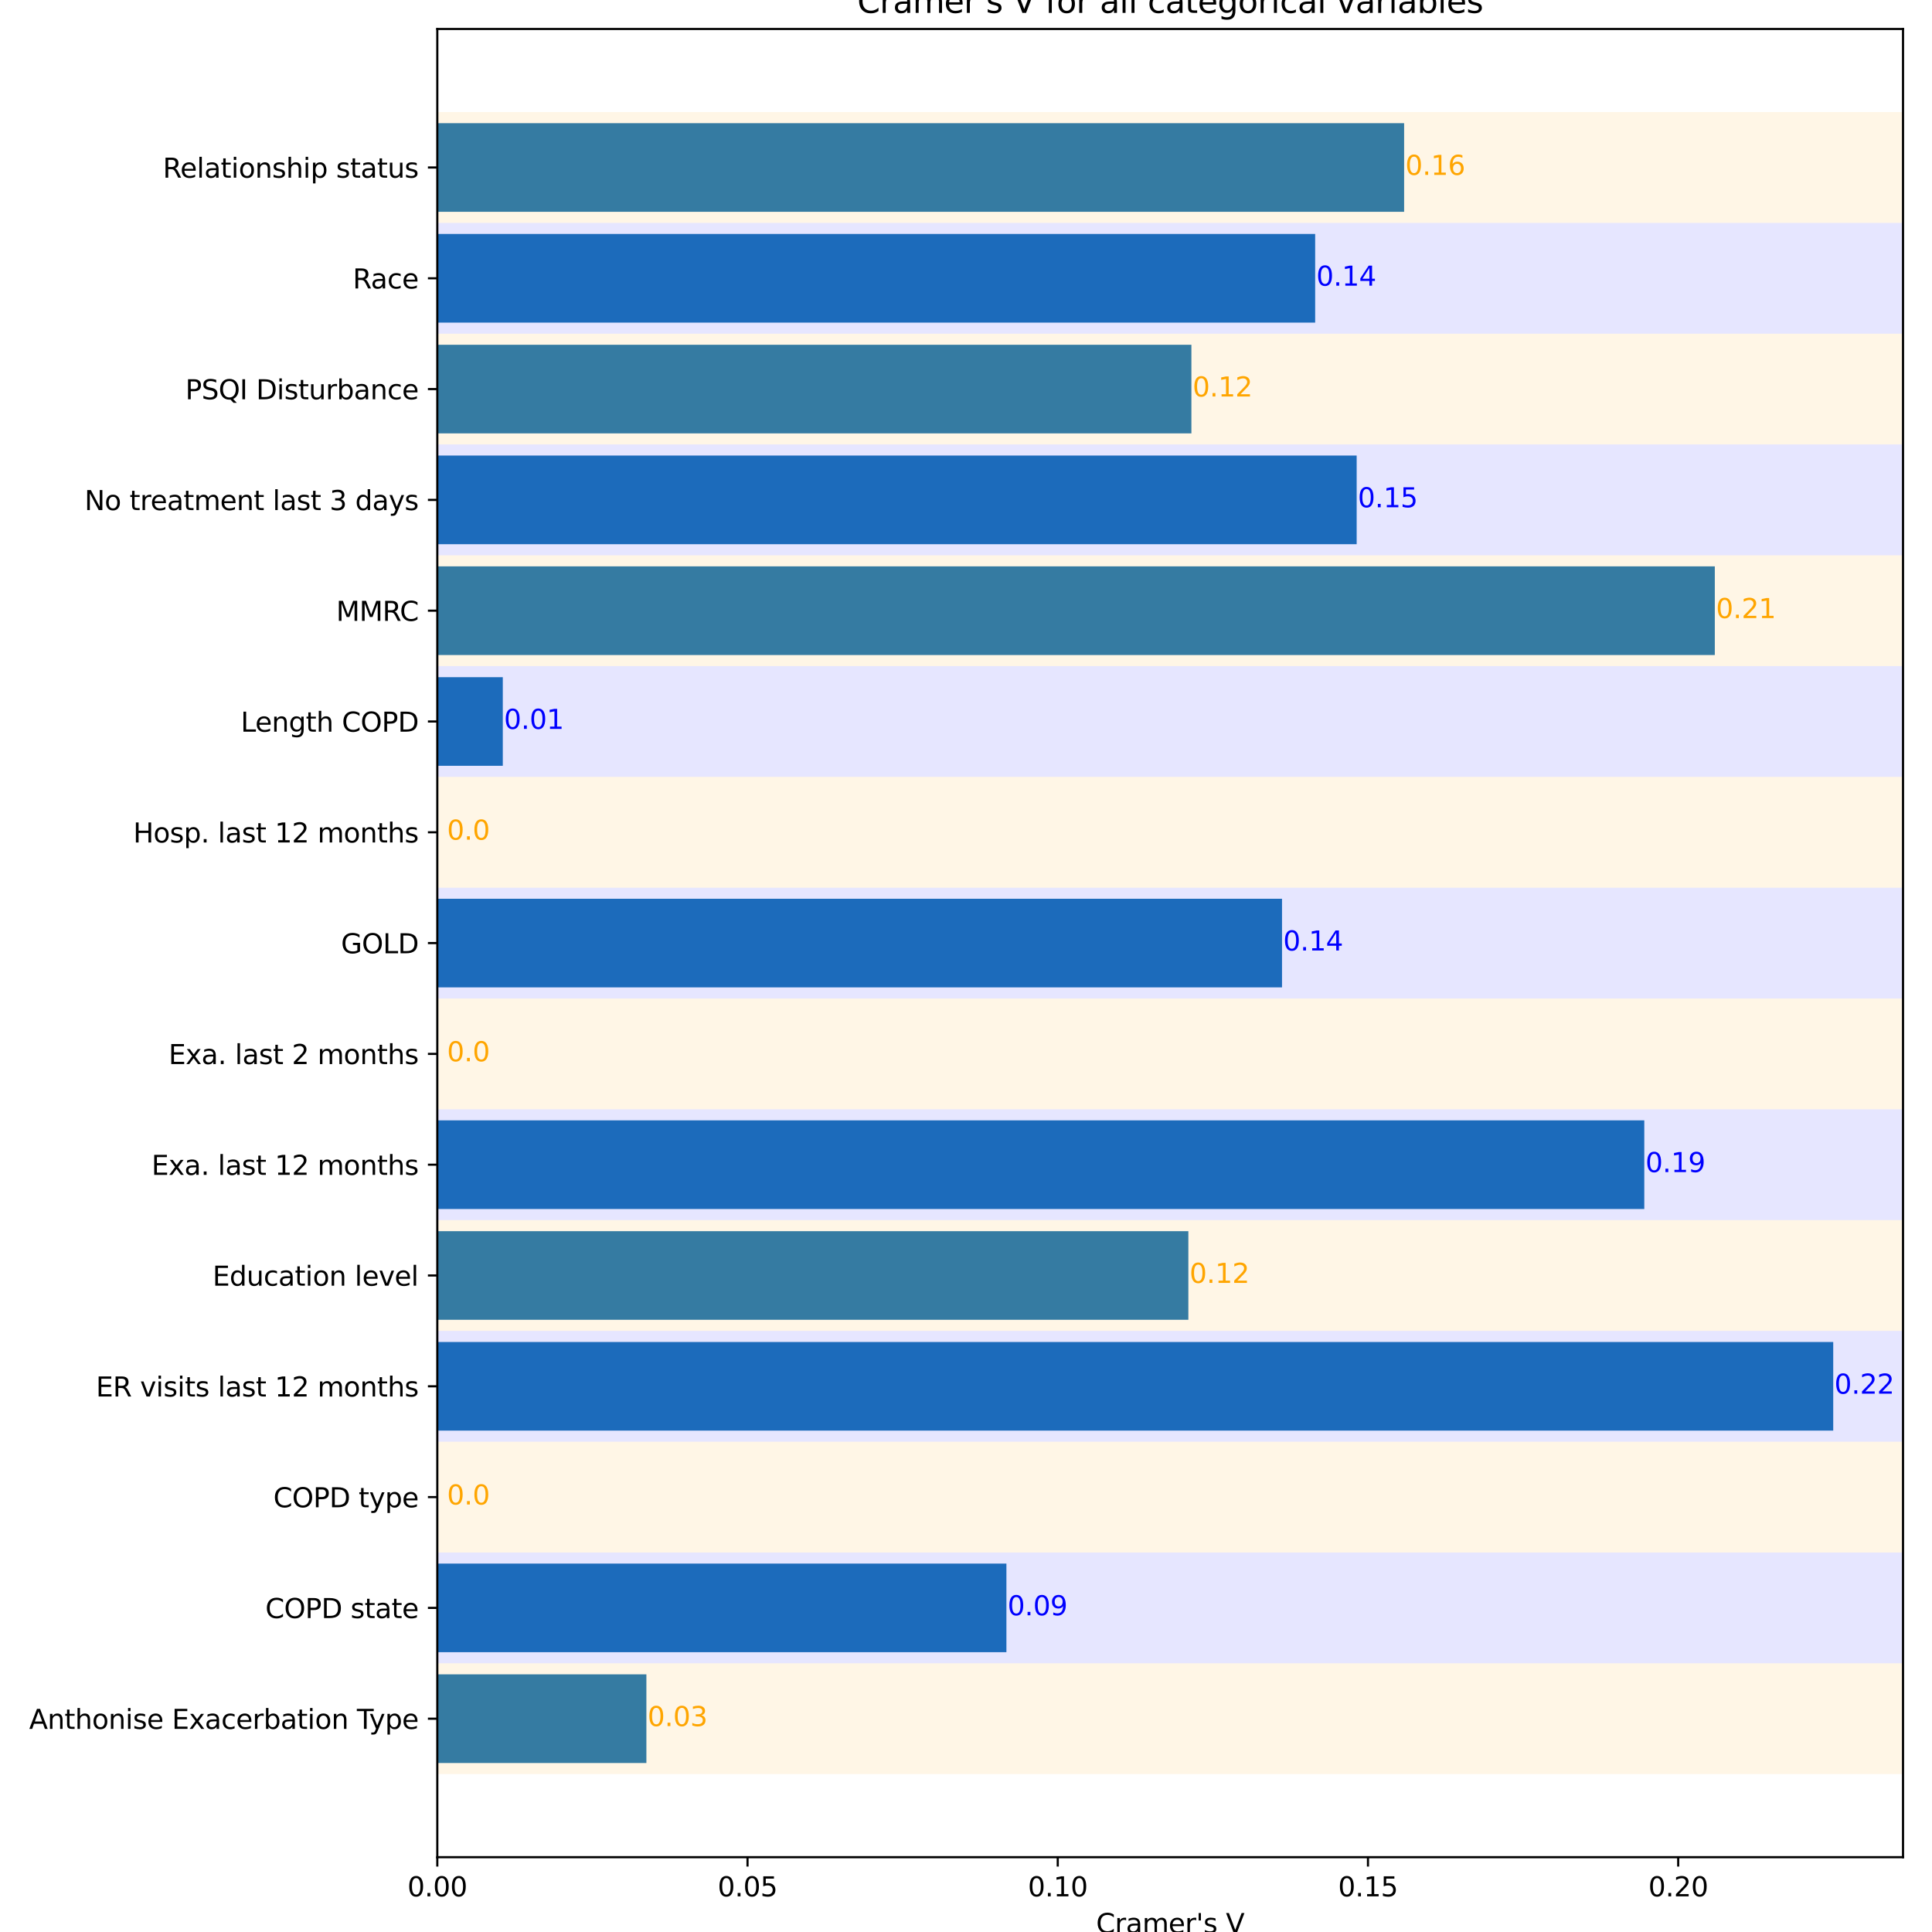 <?xml version="1.0" encoding="utf-8" standalone="no"?>
<!DOCTYPE svg PUBLIC "-//W3C//DTD SVG 1.1//EN"
  "http://www.w3.org/Graphics/SVG/1.1/DTD/svg11.dtd">
<svg xmlns:xlink="http://www.w3.org/1999/xlink" width="720pt" height="720pt" viewBox="0 0 720 720" xmlns="http://www.w3.org/2000/svg" version="1.1">
 <defs>
  <style type="text/css">*{stroke-linejoin: round; stroke-linecap: butt}</style>
 </defs>
 <g id="figure_1">
  <g id="patch_1">
   <path d="M 0 720 
L 720 720 
L 720 0 
L 0 0 
z
" style="fill: #ffffff"/>
  </g>
  <g id="axes_1">
   <g id="patch_2">
    <path d="M 162.97 692.12 
L 709.2 692.12 
L 709.2 10.8 
L 162.97 10.8 
z
" style="fill: #ffffff"/>
   </g>
   <g id="patch_3">
    <path d="M 162.97 657.022 
L 240.892 657.022 
L 240.892 623.988 
L 162.97 623.988 
z
" clip-path="url(#p5863b962fb)" style="fill: #1f77b4"/>
   </g>
   <g id="patch_4">
    <path d="M 162.97 615.73 
L 375.061 615.73 
L 375.061 582.696 
L 162.97 582.696 
z
" clip-path="url(#p5863b962fb)" style="fill: #1f77b4"/>
   </g>
   <g id="patch_5">
    <path d="M 162.97 574.437 
L 162.97 574.437 
L 162.97 541.404 
L 162.97 541.404 
z
" clip-path="url(#p5863b962fb)" style="fill: #1f77b4"/>
   </g>
   <g id="patch_6">
    <path d="M 162.97 533.145 
L 683.189 533.145 
L 683.189 500.112 
L 162.97 500.112 
z
" clip-path="url(#p5863b962fb)" style="fill: #1f77b4"/>
   </g>
   <g id="patch_7">
    <path d="M 162.97 491.853 
L 442.867 491.853 
L 442.867 458.82 
L 162.97 458.82 
z
" clip-path="url(#p5863b962fb)" style="fill: #1f77b4"/>
   </g>
   <g id="patch_8">
    <path d="M 162.97 450.561 
L 612.778 450.561 
L 612.778 417.527 
L 162.97 417.527 
z
" clip-path="url(#p5863b962fb)" style="fill: #1f77b4"/>
   </g>
   <g id="patch_9">
    <path d="M 162.97 409.269 
L 162.97 409.269 
L 162.97 376.235 
L 162.97 376.235 
z
" clip-path="url(#p5863b962fb)" style="fill: #1f77b4"/>
   </g>
   <g id="patch_10">
    <path d="M 162.97 367.977 
L 477.771 367.977 
L 477.771 334.943 
L 162.97 334.943 
z
" clip-path="url(#p5863b962fb)" style="fill: #1f77b4"/>
   </g>
   <g id="patch_11">
    <path d="M 162.97 326.685 
L 162.97 326.685 
L 162.97 293.651 
L 162.97 293.651 
z
" clip-path="url(#p5863b962fb)" style="fill: #1f77b4"/>
   </g>
   <g id="patch_12">
    <path d="M 162.97 285.393 
L 187.378 285.393 
L 187.378 252.359 
L 162.97 252.359 
z
" clip-path="url(#p5863b962fb)" style="fill: #1f77b4"/>
   </g>
   <g id="patch_13">
    <path d="M 162.97 244.1 
L 639.061 244.1 
L 639.061 211.067 
L 162.97 211.067 
z
" clip-path="url(#p5863b962fb)" style="fill: #1f77b4"/>
   </g>
   <g id="patch_14">
    <path d="M 162.97 202.808 
L 505.591 202.808 
L 505.591 169.775 
L 162.97 169.775 
z
" clip-path="url(#p5863b962fb)" style="fill: #1f77b4"/>
   </g>
   <g id="patch_15">
    <path d="M 162.97 161.516 
L 444.004 161.516 
L 444.004 128.483 
L 162.97 128.483 
z
" clip-path="url(#p5863b962fb)" style="fill: #1f77b4"/>
   </g>
   <g id="patch_16">
    <path d="M 162.97 120.224 
L 490.123 120.224 
L 490.123 87.19 
L 162.97 87.19 
z
" clip-path="url(#p5863b962fb)" style="fill: #1f77b4"/>
   </g>
   <g id="patch_17">
    <path d="M 162.97 78.932 
L 523.277 78.932 
L 523.277 45.898 
L 162.97 45.898 
z
" clip-path="url(#p5863b962fb)" style="fill: #1f77b4"/>
   </g>
   <g id="patch_18">
    <path d="M 162.97 661.151 
L 162.97 619.859 
L 709.2 619.859 
L 709.2 661.151 
z
" clip-path="url(#p5863b962fb)" style="fill: #ffa500; opacity: 0.1"/>
   </g>
   <g id="patch_19">
    <path d="M 162.97 619.859 
L 162.97 578.567 
L 709.2 578.567 
L 709.2 619.859 
z
" clip-path="url(#p5863b962fb)" style="fill: #0000ff; opacity: 0.1"/>
   </g>
   <g id="patch_20">
    <path d="M 162.97 578.567 
L 162.97 537.275 
L 709.2 537.275 
L 709.2 578.567 
z
" clip-path="url(#p5863b962fb)" style="fill: #ffa500; opacity: 0.1"/>
   </g>
   <g id="patch_21">
    <path d="M 162.97 537.275 
L 162.97 495.982 
L 709.2 495.982 
L 709.2 537.275 
z
" clip-path="url(#p5863b962fb)" style="fill: #0000ff; opacity: 0.1"/>
   </g>
   <g id="patch_22">
    <path d="M 162.97 495.982 
L 162.97 454.69 
L 709.2 454.69 
L 709.2 495.982 
z
" clip-path="url(#p5863b962fb)" style="fill: #ffa500; opacity: 0.1"/>
   </g>
   <g id="patch_23">
    <path d="M 162.97 454.69 
L 162.97 413.398 
L 709.2 413.398 
L 709.2 454.69 
z
" clip-path="url(#p5863b962fb)" style="fill: #0000ff; opacity: 0.1"/>
   </g>
   <g id="patch_24">
    <path d="M 162.97 413.398 
L 162.97 372.106 
L 709.2 372.106 
L 709.2 413.398 
z
" clip-path="url(#p5863b962fb)" style="fill: #ffa500; opacity: 0.1"/>
   </g>
   <g id="patch_25">
    <path d="M 162.97 372.106 
L 162.97 330.814 
L 709.2 330.814 
L 709.2 372.106 
z
" clip-path="url(#p5863b962fb)" style="fill: #0000ff; opacity: 0.1"/>
   </g>
   <g id="patch_26">
    <path d="M 162.97 330.814 
L 162.97 289.522 
L 709.2 289.522 
L 709.2 330.814 
z
" clip-path="url(#p5863b962fb)" style="fill: #ffa500; opacity: 0.1"/>
   </g>
   <g id="patch_27">
    <path d="M 162.97 289.522 
L 162.97 248.23 
L 709.2 248.23 
L 709.2 289.522 
z
" clip-path="url(#p5863b962fb)" style="fill: #0000ff; opacity: 0.1"/>
   </g>
   <g id="patch_28">
    <path d="M 162.97 248.23 
L 162.97 206.938 
L 709.2 206.938 
L 709.2 248.23 
z
" clip-path="url(#p5863b962fb)" style="fill: #ffa500; opacity: 0.1"/>
   </g>
   <g id="patch_29">
    <path d="M 162.97 206.938 
L 162.97 165.645 
L 709.2 165.645 
L 709.2 206.938 
z
" clip-path="url(#p5863b962fb)" style="fill: #0000ff; opacity: 0.1"/>
   </g>
   <g id="patch_30">
    <path d="M 162.97 165.645 
L 162.97 124.353 
L 709.2 124.353 
L 709.2 165.645 
z
" clip-path="url(#p5863b962fb)" style="fill: #ffa500; opacity: 0.1"/>
   </g>
   <g id="patch_31">
    <path d="M 162.97 124.353 
L 162.97 83.061 
L 709.2 83.061 
L 709.2 124.353 
z
" clip-path="url(#p5863b962fb)" style="fill: #0000ff; opacity: 0.1"/>
   </g>
   <g id="patch_32">
    <path d="M 162.97 83.061 
L 162.97 41.769 
L 709.2 41.769 
L 709.2 83.061 
z
" clip-path="url(#p5863b962fb)" style="fill: #ffa500; opacity: 0.1"/>
   </g>
   <g id="matplotlib.axis_1">
    <g id="xtick_1">
     <g id="line2d_1">
      <defs>
       <path id="m5aee9f9f4b" d="M 0 0 
L 0 3.5 
" style="stroke: #000000; stroke-width: 0.8"/>
      </defs>
      <g>
       <use xlink:href="#m5aee9f9f4b" x="162.97" y="692.12" style="stroke: #000000; stroke-width: 0.8"/>
      </g>
     </g>
     <g id="text_1">
      <!-- 0.00 -->
      <g transform="translate(151.837 706.718) scale(0.1 -0.1)">
       <defs>
        <path id="DejaVuSans-30" d="M 2034 4250 
Q 1547 4250 1301 3770 
Q 1056 3291 1056 2328 
Q 1056 1369 1301 889 
Q 1547 409 2034 409 
Q 2525 409 2770 889 
Q 3016 1369 3016 2328 
Q 3016 3291 2770 3770 
Q 2525 4250 2034 4250 
z
M 2034 4750 
Q 2819 4750 3233 4129 
Q 3647 3509 3647 2328 
Q 3647 1150 3233 529 
Q 2819 -91 2034 -91 
Q 1250 -91 836 529 
Q 422 1150 422 2328 
Q 422 3509 836 4129 
Q 1250 4750 2034 4750 
z
" transform="scale(0.016)"/>
        <path id="DejaVuSans-2e" d="M 684 794 
L 1344 794 
L 1344 0 
L 684 0 
L 684 794 
z
" transform="scale(0.016)"/>
       </defs>
       <use xlink:href="#DejaVuSans-30"/>
       <use xlink:href="#DejaVuSans-2e" x="63.623"/>
       <use xlink:href="#DejaVuSans-30" x="95.41"/>
       <use xlink:href="#DejaVuSans-30" x="159.033"/>
      </g>
     </g>
    </g>
    <g id="xtick_2">
     <g id="line2d_2">
      <g>
       <use xlink:href="#m5aee9f9f4b" x="278.581" y="692.12" style="stroke: #000000; stroke-width: 0.8"/>
      </g>
     </g>
     <g id="text_2">
      <!-- 0.05 -->
      <g transform="translate(267.449 706.718) scale(0.1 -0.1)">
       <defs>
        <path id="DejaVuSans-35" d="M 691 4666 
L 3169 4666 
L 3169 4134 
L 1269 4134 
L 1269 2991 
Q 1406 3038 1543 3061 
Q 1681 3084 1819 3084 
Q 2600 3084 3056 2656 
Q 3513 2228 3513 1497 
Q 3513 744 3044 326 
Q 2575 -91 1722 -91 
Q 1428 -91 1123 -41 
Q 819 9 494 109 
L 494 744 
Q 775 591 1075 516 
Q 1375 441 1709 441 
Q 2250 441 2565 725 
Q 2881 1009 2881 1497 
Q 2881 1984 2565 2268 
Q 2250 2553 1709 2553 
Q 1456 2553 1204 2497 
Q 953 2441 691 2322 
L 691 4666 
z
" transform="scale(0.016)"/>
       </defs>
       <use xlink:href="#DejaVuSans-30"/>
       <use xlink:href="#DejaVuSans-2e" x="63.623"/>
       <use xlink:href="#DejaVuSans-30" x="95.41"/>
       <use xlink:href="#DejaVuSans-35" x="159.033"/>
      </g>
     </g>
    </g>
    <g id="xtick_3">
     <g id="line2d_3">
      <g>
       <use xlink:href="#m5aee9f9f4b" x="394.193" y="692.12" style="stroke: #000000; stroke-width: 0.8"/>
      </g>
     </g>
     <g id="text_3">
      <!-- 0.10 -->
      <g transform="translate(383.06 706.718) scale(0.1 -0.1)">
       <defs>
        <path id="DejaVuSans-31" d="M 794 531 
L 1825 531 
L 1825 4091 
L 703 3866 
L 703 4441 
L 1819 4666 
L 2450 4666 
L 2450 531 
L 3481 531 
L 3481 0 
L 794 0 
L 794 531 
z
" transform="scale(0.016)"/>
       </defs>
       <use xlink:href="#DejaVuSans-30"/>
       <use xlink:href="#DejaVuSans-2e" x="63.623"/>
       <use xlink:href="#DejaVuSans-31" x="95.41"/>
       <use xlink:href="#DejaVuSans-30" x="159.033"/>
      </g>
     </g>
    </g>
    <g id="xtick_4">
     <g id="line2d_4">
      <g>
       <use xlink:href="#m5aee9f9f4b" x="509.804" y="692.12" style="stroke: #000000; stroke-width: 0.8"/>
      </g>
     </g>
     <g id="text_4">
      <!-- 0.15 -->
      <g transform="translate(498.671 706.718) scale(0.1 -0.1)">
       <use xlink:href="#DejaVuSans-30"/>
       <use xlink:href="#DejaVuSans-2e" x="63.623"/>
       <use xlink:href="#DejaVuSans-31" x="95.41"/>
       <use xlink:href="#DejaVuSans-35" x="159.033"/>
      </g>
     </g>
    </g>
    <g id="xtick_5">
     <g id="line2d_5">
      <g>
       <use xlink:href="#m5aee9f9f4b" x="625.415" y="692.12" style="stroke: #000000; stroke-width: 0.8"/>
      </g>
     </g>
     <g id="text_5">
      <!-- 0.20 -->
      <g transform="translate(614.282 706.718) scale(0.1 -0.1)">
       <defs>
        <path id="DejaVuSans-32" d="M 1228 531 
L 3431 531 
L 3431 0 
L 469 0 
L 469 531 
Q 828 903 1448 1529 
Q 2069 2156 2228 2338 
Q 2531 2678 2651 2914 
Q 2772 3150 2772 3378 
Q 2772 3750 2511 3984 
Q 2250 4219 1831 4219 
Q 1534 4219 1204 4116 
Q 875 4013 500 3803 
L 500 4441 
Q 881 4594 1212 4672 
Q 1544 4750 1819 4750 
Q 2544 4750 2975 4387 
Q 3406 4025 3406 3419 
Q 3406 3131 3298 2873 
Q 3191 2616 2906 2266 
Q 2828 2175 2409 1742 
Q 1991 1309 1228 531 
z
" transform="scale(0.016)"/>
       </defs>
       <use xlink:href="#DejaVuSans-30"/>
       <use xlink:href="#DejaVuSans-2e" x="63.623"/>
       <use xlink:href="#DejaVuSans-32" x="95.41"/>
       <use xlink:href="#DejaVuSans-30" x="159.033"/>
      </g>
     </g>
    </g>
    <g id="text_6">
     <!-- Cramer's V -->
     <g transform="translate(408.483 720.397) scale(0.1 -0.1)">
      <defs>
       <path id="DejaVuSans-43" d="M 4122 4306 
L 4122 3641 
Q 3803 3938 3442 4084 
Q 3081 4231 2675 4231 
Q 1875 4231 1450 3742 
Q 1025 3253 1025 2328 
Q 1025 1406 1450 917 
Q 1875 428 2675 428 
Q 3081 428 3442 575 
Q 3803 722 4122 1019 
L 4122 359 
Q 3791 134 3420 21 
Q 3050 -91 2638 -91 
Q 1578 -91 968 557 
Q 359 1206 359 2328 
Q 359 3453 968 4101 
Q 1578 4750 2638 4750 
Q 3056 4750 3426 4639 
Q 3797 4528 4122 4306 
z
" transform="scale(0.016)"/>
       <path id="DejaVuSans-72" d="M 2631 2963 
Q 2534 3019 2420 3045 
Q 2306 3072 2169 3072 
Q 1681 3072 1420 2755 
Q 1159 2438 1159 1844 
L 1159 0 
L 581 0 
L 581 3500 
L 1159 3500 
L 1159 2956 
Q 1341 3275 1631 3429 
Q 1922 3584 2338 3584 
Q 2397 3584 2469 3576 
Q 2541 3569 2628 3553 
L 2631 2963 
z
" transform="scale(0.016)"/>
       <path id="DejaVuSans-61" d="M 2194 1759 
Q 1497 1759 1228 1600 
Q 959 1441 959 1056 
Q 959 750 1161 570 
Q 1363 391 1709 391 
Q 2188 391 2477 730 
Q 2766 1069 2766 1631 
L 2766 1759 
L 2194 1759 
z
M 3341 1997 
L 3341 0 
L 2766 0 
L 2766 531 
Q 2569 213 2275 61 
Q 1981 -91 1556 -91 
Q 1019 -91 701 211 
Q 384 513 384 1019 
Q 384 1609 779 1909 
Q 1175 2209 1959 2209 
L 2766 2209 
L 2766 2266 
Q 2766 2663 2505 2880 
Q 2244 3097 1772 3097 
Q 1472 3097 1187 3025 
Q 903 2953 641 2809 
L 641 3341 
Q 956 3463 1253 3523 
Q 1550 3584 1831 3584 
Q 2591 3584 2966 3190 
Q 3341 2797 3341 1997 
z
" transform="scale(0.016)"/>
       <path id="DejaVuSans-6d" d="M 3328 2828 
Q 3544 3216 3844 3400 
Q 4144 3584 4550 3584 
Q 5097 3584 5394 3201 
Q 5691 2819 5691 2113 
L 5691 0 
L 5113 0 
L 5113 2094 
Q 5113 2597 4934 2840 
Q 4756 3084 4391 3084 
Q 3944 3084 3684 2787 
Q 3425 2491 3425 1978 
L 3425 0 
L 2847 0 
L 2847 2094 
Q 2847 2600 2669 2842 
Q 2491 3084 2119 3084 
Q 1678 3084 1418 2786 
Q 1159 2488 1159 1978 
L 1159 0 
L 581 0 
L 581 3500 
L 1159 3500 
L 1159 2956 
Q 1356 3278 1631 3431 
Q 1906 3584 2284 3584 
Q 2666 3584 2933 3390 
Q 3200 3197 3328 2828 
z
" transform="scale(0.016)"/>
       <path id="DejaVuSans-65" d="M 3597 1894 
L 3597 1613 
L 953 1613 
Q 991 1019 1311 708 
Q 1631 397 2203 397 
Q 2534 397 2845 478 
Q 3156 559 3463 722 
L 3463 178 
Q 3153 47 2828 -22 
Q 2503 -91 2169 -91 
Q 1331 -91 842 396 
Q 353 884 353 1716 
Q 353 2575 817 3079 
Q 1281 3584 2069 3584 
Q 2775 3584 3186 3129 
Q 3597 2675 3597 1894 
z
M 3022 2063 
Q 3016 2534 2758 2815 
Q 2500 3097 2075 3097 
Q 1594 3097 1305 2825 
Q 1016 2553 972 2059 
L 3022 2063 
z
" transform="scale(0.016)"/>
       <path id="DejaVuSans-27" d="M 1147 4666 
L 1147 2931 
L 616 2931 
L 616 4666 
L 1147 4666 
z
" transform="scale(0.016)"/>
       <path id="DejaVuSans-73" d="M 2834 3397 
L 2834 2853 
Q 2591 2978 2328 3040 
Q 2066 3103 1784 3103 
Q 1356 3103 1142 2972 
Q 928 2841 928 2578 
Q 928 2378 1081 2264 
Q 1234 2150 1697 2047 
L 1894 2003 
Q 2506 1872 2764 1633 
Q 3022 1394 3022 966 
Q 3022 478 2636 193 
Q 2250 -91 1575 -91 
Q 1294 -91 989 -36 
Q 684 19 347 128 
L 347 722 
Q 666 556 975 473 
Q 1284 391 1588 391 
Q 1994 391 2212 530 
Q 2431 669 2431 922 
Q 2431 1156 2273 1281 
Q 2116 1406 1581 1522 
L 1381 1569 
Q 847 1681 609 1914 
Q 372 2147 372 2553 
Q 372 3047 722 3315 
Q 1072 3584 1716 3584 
Q 2034 3584 2315 3537 
Q 2597 3491 2834 3397 
z
" transform="scale(0.016)"/>
       <path id="DejaVuSans-20" transform="scale(0.016)"/>
       <path id="DejaVuSans-56" d="M 1831 0 
L 50 4666 
L 709 4666 
L 2188 738 
L 3669 4666 
L 4325 4666 
L 2547 0 
L 1831 0 
z
" transform="scale(0.016)"/>
      </defs>
      <use xlink:href="#DejaVuSans-43"/>
      <use xlink:href="#DejaVuSans-72" x="69.824"/>
      <use xlink:href="#DejaVuSans-61" x="110.938"/>
      <use xlink:href="#DejaVuSans-6d" x="172.217"/>
      <use xlink:href="#DejaVuSans-65" x="269.629"/>
      <use xlink:href="#DejaVuSans-72" x="331.152"/>
      <use xlink:href="#DejaVuSans-27" x="372.266"/>
      <use xlink:href="#DejaVuSans-73" x="399.756"/>
      <use xlink:href="#DejaVuSans-20" x="451.855"/>
      <use xlink:href="#DejaVuSans-56" x="483.643"/>
     </g>
    </g>
   </g>
   <g id="matplotlib.axis_2">
    <g id="ytick_1">
     <g id="line2d_6">
      <defs>
       <path id="m2a459b81e0" d="M 0 0 
L -3.5 0 
" style="stroke: #000000; stroke-width: 0.8"/>
      </defs>
      <g>
       <use xlink:href="#m2a459b81e0" x="162.97" y="640.505" style="stroke: #000000; stroke-width: 0.8"/>
      </g>
     </g>
     <g id="text_7">
      <!-- Anthonise Exacerbation Type -->
      <g transform="translate(10.856 644.304) scale(0.1 -0.1)">
       <defs>
        <path id="DejaVuSans-41" d="M 2188 4044 
L 1331 1722 
L 3047 1722 
L 2188 4044 
z
M 1831 4666 
L 2547 4666 
L 4325 0 
L 3669 0 
L 3244 1197 
L 1141 1197 
L 716 0 
L 50 0 
L 1831 4666 
z
" transform="scale(0.016)"/>
        <path id="DejaVuSans-6e" d="M 3513 2113 
L 3513 0 
L 2938 0 
L 2938 2094 
Q 2938 2591 2744 2837 
Q 2550 3084 2163 3084 
Q 1697 3084 1428 2787 
Q 1159 2491 1159 1978 
L 1159 0 
L 581 0 
L 581 3500 
L 1159 3500 
L 1159 2956 
Q 1366 3272 1645 3428 
Q 1925 3584 2291 3584 
Q 2894 3584 3203 3211 
Q 3513 2838 3513 2113 
z
" transform="scale(0.016)"/>
        <path id="DejaVuSans-74" d="M 1172 4494 
L 1172 3500 
L 2356 3500 
L 2356 3053 
L 1172 3053 
L 1172 1153 
Q 1172 725 1289 603 
Q 1406 481 1766 481 
L 2356 481 
L 2356 0 
L 1766 0 
Q 1100 0 847 248 
Q 594 497 594 1153 
L 594 3053 
L 172 3053 
L 172 3500 
L 594 3500 
L 594 4494 
L 1172 4494 
z
" transform="scale(0.016)"/>
        <path id="DejaVuSans-68" d="M 3513 2113 
L 3513 0 
L 2938 0 
L 2938 2094 
Q 2938 2591 2744 2837 
Q 2550 3084 2163 3084 
Q 1697 3084 1428 2787 
Q 1159 2491 1159 1978 
L 1159 0 
L 581 0 
L 581 4863 
L 1159 4863 
L 1159 2956 
Q 1366 3272 1645 3428 
Q 1925 3584 2291 3584 
Q 2894 3584 3203 3211 
Q 3513 2838 3513 2113 
z
" transform="scale(0.016)"/>
        <path id="DejaVuSans-6f" d="M 1959 3097 
Q 1497 3097 1228 2736 
Q 959 2375 959 1747 
Q 959 1119 1226 758 
Q 1494 397 1959 397 
Q 2419 397 2687 759 
Q 2956 1122 2956 1747 
Q 2956 2369 2687 2733 
Q 2419 3097 1959 3097 
z
M 1959 3584 
Q 2709 3584 3137 3096 
Q 3566 2609 3566 1747 
Q 3566 888 3137 398 
Q 2709 -91 1959 -91 
Q 1206 -91 779 398 
Q 353 888 353 1747 
Q 353 2609 779 3096 
Q 1206 3584 1959 3584 
z
" transform="scale(0.016)"/>
        <path id="DejaVuSans-69" d="M 603 3500 
L 1178 3500 
L 1178 0 
L 603 0 
L 603 3500 
z
M 603 4863 
L 1178 4863 
L 1178 4134 
L 603 4134 
L 603 4863 
z
" transform="scale(0.016)"/>
        <path id="DejaVuSans-45" d="M 628 4666 
L 3578 4666 
L 3578 4134 
L 1259 4134 
L 1259 2753 
L 3481 2753 
L 3481 2222 
L 1259 2222 
L 1259 531 
L 3634 531 
L 3634 0 
L 628 0 
L 628 4666 
z
" transform="scale(0.016)"/>
        <path id="DejaVuSans-78" d="M 3513 3500 
L 2247 1797 
L 3578 0 
L 2900 0 
L 1881 1375 
L 863 0 
L 184 0 
L 1544 1831 
L 300 3500 
L 978 3500 
L 1906 2253 
L 2834 3500 
L 3513 3500 
z
" transform="scale(0.016)"/>
        <path id="DejaVuSans-63" d="M 3122 3366 
L 3122 2828 
Q 2878 2963 2633 3030 
Q 2388 3097 2138 3097 
Q 1578 3097 1268 2742 
Q 959 2388 959 1747 
Q 959 1106 1268 751 
Q 1578 397 2138 397 
Q 2388 397 2633 464 
Q 2878 531 3122 666 
L 3122 134 
Q 2881 22 2623 -34 
Q 2366 -91 2075 -91 
Q 1284 -91 818 406 
Q 353 903 353 1747 
Q 353 2603 823 3093 
Q 1294 3584 2113 3584 
Q 2378 3584 2631 3529 
Q 2884 3475 3122 3366 
z
" transform="scale(0.016)"/>
        <path id="DejaVuSans-62" d="M 3116 1747 
Q 3116 2381 2855 2742 
Q 2594 3103 2138 3103 
Q 1681 3103 1420 2742 
Q 1159 2381 1159 1747 
Q 1159 1113 1420 752 
Q 1681 391 2138 391 
Q 2594 391 2855 752 
Q 3116 1113 3116 1747 
z
M 1159 2969 
Q 1341 3281 1617 3432 
Q 1894 3584 2278 3584 
Q 2916 3584 3314 3078 
Q 3713 2572 3713 1747 
Q 3713 922 3314 415 
Q 2916 -91 2278 -91 
Q 1894 -91 1617 61 
Q 1341 213 1159 525 
L 1159 0 
L 581 0 
L 581 4863 
L 1159 4863 
L 1159 2969 
z
" transform="scale(0.016)"/>
        <path id="DejaVuSans-54" d="M -19 4666 
L 3928 4666 
L 3928 4134 
L 2272 4134 
L 2272 0 
L 1638 0 
L 1638 4134 
L -19 4134 
L -19 4666 
z
" transform="scale(0.016)"/>
        <path id="DejaVuSans-79" d="M 2059 -325 
Q 1816 -950 1584 -1140 
Q 1353 -1331 966 -1331 
L 506 -1331 
L 506 -850 
L 844 -850 
Q 1081 -850 1212 -737 
Q 1344 -625 1503 -206 
L 1606 56 
L 191 3500 
L 800 3500 
L 1894 763 
L 2988 3500 
L 3597 3500 
L 2059 -325 
z
" transform="scale(0.016)"/>
        <path id="DejaVuSans-70" d="M 1159 525 
L 1159 -1331 
L 581 -1331 
L 581 3500 
L 1159 3500 
L 1159 2969 
Q 1341 3281 1617 3432 
Q 1894 3584 2278 3584 
Q 2916 3584 3314 3078 
Q 3713 2572 3713 1747 
Q 3713 922 3314 415 
Q 2916 -91 2278 -91 
Q 1894 -91 1617 61 
Q 1341 213 1159 525 
z
M 3116 1747 
Q 3116 2381 2855 2742 
Q 2594 3103 2138 3103 
Q 1681 3103 1420 2742 
Q 1159 2381 1159 1747 
Q 1159 1113 1420 752 
Q 1681 391 2138 391 
Q 2594 391 2855 752 
Q 3116 1113 3116 1747 
z
" transform="scale(0.016)"/>
       </defs>
       <use xlink:href="#DejaVuSans-41"/>
       <use xlink:href="#DejaVuSans-6e" x="68.408"/>
       <use xlink:href="#DejaVuSans-74" x="131.787"/>
       <use xlink:href="#DejaVuSans-68" x="170.996"/>
       <use xlink:href="#DejaVuSans-6f" x="234.375"/>
       <use xlink:href="#DejaVuSans-6e" x="295.557"/>
       <use xlink:href="#DejaVuSans-69" x="358.936"/>
       <use xlink:href="#DejaVuSans-73" x="386.719"/>
       <use xlink:href="#DejaVuSans-65" x="438.818"/>
       <use xlink:href="#DejaVuSans-20" x="500.342"/>
       <use xlink:href="#DejaVuSans-45" x="532.129"/>
       <use xlink:href="#DejaVuSans-78" x="595.312"/>
       <use xlink:href="#DejaVuSans-61" x="654.492"/>
       <use xlink:href="#DejaVuSans-63" x="715.771"/>
       <use xlink:href="#DejaVuSans-65" x="770.752"/>
       <use xlink:href="#DejaVuSans-72" x="832.275"/>
       <use xlink:href="#DejaVuSans-62" x="873.389"/>
       <use xlink:href="#DejaVuSans-61" x="936.865"/>
       <use xlink:href="#DejaVuSans-74" x="998.145"/>
       <use xlink:href="#DejaVuSans-69" x="1037.354"/>
       <use xlink:href="#DejaVuSans-6f" x="1065.137"/>
       <use xlink:href="#DejaVuSans-6e" x="1126.318"/>
       <use xlink:href="#DejaVuSans-20" x="1189.697"/>
       <use xlink:href="#DejaVuSans-54" x="1221.484"/>
       <use xlink:href="#DejaVuSans-79" x="1266.943"/>
       <use xlink:href="#DejaVuSans-70" x="1326.123"/>
       <use xlink:href="#DejaVuSans-65" x="1389.6"/>
      </g>
     </g>
    </g>
    <g id="ytick_2">
     <g id="line2d_7">
      <g>
       <use xlink:href="#m2a459b81e0" x="162.97" y="599.213" style="stroke: #000000; stroke-width: 0.8"/>
      </g>
     </g>
     <g id="text_8">
      <!-- COPD state -->
      <g transform="translate(98.876 603.012) scale(0.1 -0.1)">
       <defs>
        <path id="DejaVuSans-4f" d="M 2522 4238 
Q 1834 4238 1429 3725 
Q 1025 3213 1025 2328 
Q 1025 1447 1429 934 
Q 1834 422 2522 422 
Q 3209 422 3611 934 
Q 4013 1447 4013 2328 
Q 4013 3213 3611 3725 
Q 3209 4238 2522 4238 
z
M 2522 4750 
Q 3503 4750 4090 4092 
Q 4678 3434 4678 2328 
Q 4678 1225 4090 567 
Q 3503 -91 2522 -91 
Q 1538 -91 948 565 
Q 359 1222 359 2328 
Q 359 3434 948 4092 
Q 1538 4750 2522 4750 
z
" transform="scale(0.016)"/>
        <path id="DejaVuSans-50" d="M 1259 4147 
L 1259 2394 
L 2053 2394 
Q 2494 2394 2734 2622 
Q 2975 2850 2975 3272 
Q 2975 3691 2734 3919 
Q 2494 4147 2053 4147 
L 1259 4147 
z
M 628 4666 
L 2053 4666 
Q 2838 4666 3239 4311 
Q 3641 3956 3641 3272 
Q 3641 2581 3239 2228 
Q 2838 1875 2053 1875 
L 1259 1875 
L 1259 0 
L 628 0 
L 628 4666 
z
" transform="scale(0.016)"/>
        <path id="DejaVuSans-44" d="M 1259 4147 
L 1259 519 
L 2022 519 
Q 2988 519 3436 956 
Q 3884 1394 3884 2338 
Q 3884 3275 3436 3711 
Q 2988 4147 2022 4147 
L 1259 4147 
z
M 628 4666 
L 1925 4666 
Q 3281 4666 3915 4102 
Q 4550 3538 4550 2338 
Q 4550 1131 3912 565 
Q 3275 0 1925 0 
L 628 0 
L 628 4666 
z
" transform="scale(0.016)"/>
       </defs>
       <use xlink:href="#DejaVuSans-43"/>
       <use xlink:href="#DejaVuSans-4f" x="69.824"/>
       <use xlink:href="#DejaVuSans-50" x="148.535"/>
       <use xlink:href="#DejaVuSans-44" x="208.838"/>
       <use xlink:href="#DejaVuSans-20" x="285.84"/>
       <use xlink:href="#DejaVuSans-73" x="317.627"/>
       <use xlink:href="#DejaVuSans-74" x="369.727"/>
       <use xlink:href="#DejaVuSans-61" x="408.936"/>
       <use xlink:href="#DejaVuSans-74" x="470.215"/>
       <use xlink:href="#DejaVuSans-65" x="509.424"/>
      </g>
     </g>
    </g>
    <g id="ytick_3">
     <g id="line2d_8">
      <g>
       <use xlink:href="#m2a459b81e0" x="162.97" y="557.921" style="stroke: #000000; stroke-width: 0.8"/>
      </g>
     </g>
     <g id="text_9">
      <!-- COPD type -->
      <g transform="translate(101.867 561.72) scale(0.1 -0.1)">
       <use xlink:href="#DejaVuSans-43"/>
       <use xlink:href="#DejaVuSans-4f" x="69.824"/>
       <use xlink:href="#DejaVuSans-50" x="148.535"/>
       <use xlink:href="#DejaVuSans-44" x="208.838"/>
       <use xlink:href="#DejaVuSans-20" x="285.84"/>
       <use xlink:href="#DejaVuSans-74" x="317.627"/>
       <use xlink:href="#DejaVuSans-79" x="356.836"/>
       <use xlink:href="#DejaVuSans-70" x="416.016"/>
       <use xlink:href="#DejaVuSans-65" x="479.492"/>
      </g>
     </g>
    </g>
    <g id="ytick_4">
     <g id="line2d_9">
      <g>
       <use xlink:href="#m2a459b81e0" x="162.97" y="516.628" style="stroke: #000000; stroke-width: 0.8"/>
      </g>
     </g>
     <g id="text_10">
      <!-- ER visits last 12 months -->
      <g transform="translate(35.751 520.428) scale(0.1 -0.1)">
       <defs>
        <path id="DejaVuSans-52" d="M 2841 2188 
Q 3044 2119 3236 1894 
Q 3428 1669 3622 1275 
L 4263 0 
L 3584 0 
L 2988 1197 
Q 2756 1666 2539 1819 
Q 2322 1972 1947 1972 
L 1259 1972 
L 1259 0 
L 628 0 
L 628 4666 
L 2053 4666 
Q 2853 4666 3247 4331 
Q 3641 3997 3641 3322 
Q 3641 2881 3436 2590 
Q 3231 2300 2841 2188 
z
M 1259 4147 
L 1259 2491 
L 2053 2491 
Q 2509 2491 2742 2702 
Q 2975 2913 2975 3322 
Q 2975 3731 2742 3939 
Q 2509 4147 2053 4147 
L 1259 4147 
z
" transform="scale(0.016)"/>
        <path id="DejaVuSans-76" d="M 191 3500 
L 800 3500 
L 1894 563 
L 2988 3500 
L 3597 3500 
L 2284 0 
L 1503 0 
L 191 3500 
z
" transform="scale(0.016)"/>
        <path id="DejaVuSans-6c" d="M 603 4863 
L 1178 4863 
L 1178 0 
L 603 0 
L 603 4863 
z
" transform="scale(0.016)"/>
       </defs>
       <use xlink:href="#DejaVuSans-45"/>
       <use xlink:href="#DejaVuSans-52" x="63.184"/>
       <use xlink:href="#DejaVuSans-20" x="132.666"/>
       <use xlink:href="#DejaVuSans-76" x="164.453"/>
       <use xlink:href="#DejaVuSans-69" x="223.633"/>
       <use xlink:href="#DejaVuSans-73" x="251.416"/>
       <use xlink:href="#DejaVuSans-69" x="303.516"/>
       <use xlink:href="#DejaVuSans-74" x="331.299"/>
       <use xlink:href="#DejaVuSans-73" x="370.508"/>
       <use xlink:href="#DejaVuSans-20" x="422.607"/>
       <use xlink:href="#DejaVuSans-6c" x="454.395"/>
       <use xlink:href="#DejaVuSans-61" x="482.178"/>
       <use xlink:href="#DejaVuSans-73" x="543.457"/>
       <use xlink:href="#DejaVuSans-74" x="595.557"/>
       <use xlink:href="#DejaVuSans-20" x="634.766"/>
       <use xlink:href="#DejaVuSans-31" x="666.553"/>
       <use xlink:href="#DejaVuSans-32" x="730.176"/>
       <use xlink:href="#DejaVuSans-20" x="793.799"/>
       <use xlink:href="#DejaVuSans-6d" x="825.586"/>
       <use xlink:href="#DejaVuSans-6f" x="922.998"/>
       <use xlink:href="#DejaVuSans-6e" x="984.18"/>
       <use xlink:href="#DejaVuSans-74" x="1047.559"/>
       <use xlink:href="#DejaVuSans-68" x="1086.768"/>
       <use xlink:href="#DejaVuSans-73" x="1150.146"/>
      </g>
     </g>
    </g>
    <g id="ytick_5">
     <g id="line2d_10">
      <g>
       <use xlink:href="#m2a459b81e0" x="162.97" y="475.336" style="stroke: #000000; stroke-width: 0.8"/>
      </g>
     </g>
     <g id="text_11">
      <!-- Education level -->
      <g transform="translate(79.225 479.136) scale(0.1 -0.1)">
       <defs>
        <path id="DejaVuSans-64" d="M 2906 2969 
L 2906 4863 
L 3481 4863 
L 3481 0 
L 2906 0 
L 2906 525 
Q 2725 213 2448 61 
Q 2172 -91 1784 -91 
Q 1150 -91 751 415 
Q 353 922 353 1747 
Q 353 2572 751 3078 
Q 1150 3584 1784 3584 
Q 2172 3584 2448 3432 
Q 2725 3281 2906 2969 
z
M 947 1747 
Q 947 1113 1208 752 
Q 1469 391 1925 391 
Q 2381 391 2643 752 
Q 2906 1113 2906 1747 
Q 2906 2381 2643 2742 
Q 2381 3103 1925 3103 
Q 1469 3103 1208 2742 
Q 947 2381 947 1747 
z
" transform="scale(0.016)"/>
        <path id="DejaVuSans-75" d="M 544 1381 
L 544 3500 
L 1119 3500 
L 1119 1403 
Q 1119 906 1312 657 
Q 1506 409 1894 409 
Q 2359 409 2629 706 
Q 2900 1003 2900 1516 
L 2900 3500 
L 3475 3500 
L 3475 0 
L 2900 0 
L 2900 538 
Q 2691 219 2414 64 
Q 2138 -91 1772 -91 
Q 1169 -91 856 284 
Q 544 659 544 1381 
z
M 1991 3584 
L 1991 3584 
z
" transform="scale(0.016)"/>
       </defs>
       <use xlink:href="#DejaVuSans-45"/>
       <use xlink:href="#DejaVuSans-64" x="63.184"/>
       <use xlink:href="#DejaVuSans-75" x="126.66"/>
       <use xlink:href="#DejaVuSans-63" x="190.039"/>
       <use xlink:href="#DejaVuSans-61" x="245.02"/>
       <use xlink:href="#DejaVuSans-74" x="306.299"/>
       <use xlink:href="#DejaVuSans-69" x="345.508"/>
       <use xlink:href="#DejaVuSans-6f" x="373.291"/>
       <use xlink:href="#DejaVuSans-6e" x="434.473"/>
       <use xlink:href="#DejaVuSans-20" x="497.852"/>
       <use xlink:href="#DejaVuSans-6c" x="529.639"/>
       <use xlink:href="#DejaVuSans-65" x="557.422"/>
       <use xlink:href="#DejaVuSans-76" x="618.945"/>
       <use xlink:href="#DejaVuSans-65" x="678.125"/>
       <use xlink:href="#DejaVuSans-6c" x="739.648"/>
      </g>
     </g>
    </g>
    <g id="ytick_6">
     <g id="line2d_11">
      <g>
       <use xlink:href="#m2a459b81e0" x="162.97" y="434.044" style="stroke: #000000; stroke-width: 0.8"/>
      </g>
     </g>
     <g id="text_12">
      <!-- Exa. last 12 months -->
      <g transform="translate(56.467 437.843) scale(0.1 -0.1)">
       <use xlink:href="#DejaVuSans-45"/>
       <use xlink:href="#DejaVuSans-78" x="63.184"/>
       <use xlink:href="#DejaVuSans-61" x="122.363"/>
       <use xlink:href="#DejaVuSans-2e" x="183.643"/>
       <use xlink:href="#DejaVuSans-20" x="215.43"/>
       <use xlink:href="#DejaVuSans-6c" x="247.217"/>
       <use xlink:href="#DejaVuSans-61" x="275"/>
       <use xlink:href="#DejaVuSans-73" x="336.279"/>
       <use xlink:href="#DejaVuSans-74" x="388.379"/>
       <use xlink:href="#DejaVuSans-20" x="427.588"/>
       <use xlink:href="#DejaVuSans-31" x="459.375"/>
       <use xlink:href="#DejaVuSans-32" x="522.998"/>
       <use xlink:href="#DejaVuSans-20" x="586.621"/>
       <use xlink:href="#DejaVuSans-6d" x="618.408"/>
       <use xlink:href="#DejaVuSans-6f" x="715.82"/>
       <use xlink:href="#DejaVuSans-6e" x="777.002"/>
       <use xlink:href="#DejaVuSans-74" x="840.381"/>
       <use xlink:href="#DejaVuSans-68" x="879.59"/>
       <use xlink:href="#DejaVuSans-73" x="942.969"/>
      </g>
     </g>
    </g>
    <g id="ytick_7">
     <g id="line2d_12">
      <g>
       <use xlink:href="#m2a459b81e0" x="162.97" y="392.752" style="stroke: #000000; stroke-width: 0.8"/>
      </g>
     </g>
     <g id="text_13">
      <!-- Exa. last 2 months -->
      <g transform="translate(62.829 396.551) scale(0.1 -0.1)">
       <use xlink:href="#DejaVuSans-45"/>
       <use xlink:href="#DejaVuSans-78" x="63.184"/>
       <use xlink:href="#DejaVuSans-61" x="122.363"/>
       <use xlink:href="#DejaVuSans-2e" x="183.643"/>
       <use xlink:href="#DejaVuSans-20" x="215.43"/>
       <use xlink:href="#DejaVuSans-6c" x="247.217"/>
       <use xlink:href="#DejaVuSans-61" x="275"/>
       <use xlink:href="#DejaVuSans-73" x="336.279"/>
       <use xlink:href="#DejaVuSans-74" x="388.379"/>
       <use xlink:href="#DejaVuSans-20" x="427.588"/>
       <use xlink:href="#DejaVuSans-32" x="459.375"/>
       <use xlink:href="#DejaVuSans-20" x="522.998"/>
       <use xlink:href="#DejaVuSans-6d" x="554.785"/>
       <use xlink:href="#DejaVuSans-6f" x="652.197"/>
       <use xlink:href="#DejaVuSans-6e" x="713.379"/>
       <use xlink:href="#DejaVuSans-74" x="776.758"/>
       <use xlink:href="#DejaVuSans-68" x="815.967"/>
       <use xlink:href="#DejaVuSans-73" x="879.346"/>
      </g>
     </g>
    </g>
    <g id="ytick_8">
     <g id="line2d_13">
      <g>
       <use xlink:href="#m2a459b81e0" x="162.97" y="351.46" style="stroke: #000000; stroke-width: 0.8"/>
      </g>
     </g>
     <g id="text_14">
      <!-- GOLD -->
      <g transform="translate(127.078 355.259) scale(0.1 -0.1)">
       <defs>
        <path id="DejaVuSans-47" d="M 3809 666 
L 3809 1919 
L 2778 1919 
L 2778 2438 
L 4434 2438 
L 4434 434 
Q 4069 175 3628 42 
Q 3188 -91 2688 -91 
Q 1594 -91 976 548 
Q 359 1188 359 2328 
Q 359 3472 976 4111 
Q 1594 4750 2688 4750 
Q 3144 4750 3555 4637 
Q 3966 4525 4313 4306 
L 4313 3634 
Q 3963 3931 3569 4081 
Q 3175 4231 2741 4231 
Q 1884 4231 1454 3753 
Q 1025 3275 1025 2328 
Q 1025 1384 1454 906 
Q 1884 428 2741 428 
Q 3075 428 3337 486 
Q 3600 544 3809 666 
z
" transform="scale(0.016)"/>
        <path id="DejaVuSans-4c" d="M 628 4666 
L 1259 4666 
L 1259 531 
L 3531 531 
L 3531 0 
L 628 0 
L 628 4666 
z
" transform="scale(0.016)"/>
       </defs>
       <use xlink:href="#DejaVuSans-47"/>
       <use xlink:href="#DejaVuSans-4f" x="77.49"/>
       <use xlink:href="#DejaVuSans-4c" x="156.201"/>
       <use xlink:href="#DejaVuSans-44" x="211.914"/>
      </g>
     </g>
    </g>
    <g id="ytick_9">
     <g id="line2d_14">
      <g>
       <use xlink:href="#m2a459b81e0" x="162.97" y="310.168" style="stroke: #000000; stroke-width: 0.8"/>
      </g>
     </g>
     <g id="text_15">
      <!-- Hosp. last 12 months -->
      <g transform="translate(49.636 313.967) scale(0.1 -0.1)">
       <defs>
        <path id="DejaVuSans-48" d="M 628 4666 
L 1259 4666 
L 1259 2753 
L 3553 2753 
L 3553 4666 
L 4184 4666 
L 4184 0 
L 3553 0 
L 3553 2222 
L 1259 2222 
L 1259 0 
L 628 0 
L 628 4666 
z
" transform="scale(0.016)"/>
       </defs>
       <use xlink:href="#DejaVuSans-48"/>
       <use xlink:href="#DejaVuSans-6f" x="75.195"/>
       <use xlink:href="#DejaVuSans-73" x="136.377"/>
       <use xlink:href="#DejaVuSans-70" x="188.477"/>
       <use xlink:href="#DejaVuSans-2e" x="251.953"/>
       <use xlink:href="#DejaVuSans-20" x="283.74"/>
       <use xlink:href="#DejaVuSans-6c" x="315.527"/>
       <use xlink:href="#DejaVuSans-61" x="343.311"/>
       <use xlink:href="#DejaVuSans-73" x="404.59"/>
       <use xlink:href="#DejaVuSans-74" x="456.689"/>
       <use xlink:href="#DejaVuSans-20" x="495.898"/>
       <use xlink:href="#DejaVuSans-31" x="527.686"/>
       <use xlink:href="#DejaVuSans-32" x="591.309"/>
       <use xlink:href="#DejaVuSans-20" x="654.932"/>
       <use xlink:href="#DejaVuSans-6d" x="686.719"/>
       <use xlink:href="#DejaVuSans-6f" x="784.131"/>
       <use xlink:href="#DejaVuSans-6e" x="845.312"/>
       <use xlink:href="#DejaVuSans-74" x="908.691"/>
       <use xlink:href="#DejaVuSans-68" x="947.9"/>
       <use xlink:href="#DejaVuSans-73" x="1011.279"/>
      </g>
     </g>
    </g>
    <g id="ytick_10">
     <g id="line2d_15">
      <g>
       <use xlink:href="#m2a459b81e0" x="162.97" y="268.876" style="stroke: #000000; stroke-width: 0.8"/>
      </g>
     </g>
     <g id="text_16">
      <!-- Length COPD -->
      <g transform="translate(89.714 272.675) scale(0.1 -0.1)">
       <defs>
        <path id="DejaVuSans-67" d="M 2906 1791 
Q 2906 2416 2648 2759 
Q 2391 3103 1925 3103 
Q 1463 3103 1205 2759 
Q 947 2416 947 1791 
Q 947 1169 1205 825 
Q 1463 481 1925 481 
Q 2391 481 2648 825 
Q 2906 1169 2906 1791 
z
M 3481 434 
Q 3481 -459 3084 -895 
Q 2688 -1331 1869 -1331 
Q 1566 -1331 1297 -1286 
Q 1028 -1241 775 -1147 
L 775 -588 
Q 1028 -725 1275 -790 
Q 1522 -856 1778 -856 
Q 2344 -856 2625 -561 
Q 2906 -266 2906 331 
L 2906 616 
Q 2728 306 2450 153 
Q 2172 0 1784 0 
Q 1141 0 747 490 
Q 353 981 353 1791 
Q 353 2603 747 3093 
Q 1141 3584 1784 3584 
Q 2172 3584 2450 3431 
Q 2728 3278 2906 2969 
L 2906 3500 
L 3481 3500 
L 3481 434 
z
" transform="scale(0.016)"/>
       </defs>
       <use xlink:href="#DejaVuSans-4c"/>
       <use xlink:href="#DejaVuSans-65" x="53.963"/>
       <use xlink:href="#DejaVuSans-6e" x="115.486"/>
       <use xlink:href="#DejaVuSans-67" x="178.865"/>
       <use xlink:href="#DejaVuSans-74" x="242.342"/>
       <use xlink:href="#DejaVuSans-68" x="281.551"/>
       <use xlink:href="#DejaVuSans-20" x="344.93"/>
       <use xlink:href="#DejaVuSans-43" x="376.717"/>
       <use xlink:href="#DejaVuSans-4f" x="446.541"/>
       <use xlink:href="#DejaVuSans-50" x="525.252"/>
       <use xlink:href="#DejaVuSans-44" x="585.555"/>
      </g>
     </g>
    </g>
    <g id="ytick_11">
     <g id="line2d_16">
      <g>
       <use xlink:href="#m2a459b81e0" x="162.97" y="227.584" style="stroke: #000000; stroke-width: 0.8"/>
      </g>
     </g>
     <g id="text_17">
      <!-- MMRC -->
      <g transform="translate(125.282 231.383) scale(0.1 -0.1)">
       <defs>
        <path id="DejaVuSans-4d" d="M 628 4666 
L 1569 4666 
L 2759 1491 
L 3956 4666 
L 4897 4666 
L 4897 0 
L 4281 0 
L 4281 4097 
L 3078 897 
L 2444 897 
L 1241 4097 
L 1241 0 
L 628 0 
L 628 4666 
z
" transform="scale(0.016)"/>
       </defs>
       <use xlink:href="#DejaVuSans-4d"/>
       <use xlink:href="#DejaVuSans-4d" x="86.279"/>
       <use xlink:href="#DejaVuSans-52" x="172.559"/>
       <use xlink:href="#DejaVuSans-43" x="237.041"/>
      </g>
     </g>
    </g>
    <g id="ytick_12">
     <g id="line2d_17">
      <g>
       <use xlink:href="#m2a459b81e0" x="162.97" y="186.292" style="stroke: #000000; stroke-width: 0.8"/>
      </g>
     </g>
     <g id="text_18">
      <!-- No treatment last 3 days -->
      <g transform="translate(31.495 190.091) scale(0.1 -0.1)">
       <defs>
        <path id="DejaVuSans-4e" d="M 628 4666 
L 1478 4666 
L 3547 763 
L 3547 4666 
L 4159 4666 
L 4159 0 
L 3309 0 
L 1241 3903 
L 1241 0 
L 628 0 
L 628 4666 
z
" transform="scale(0.016)"/>
        <path id="DejaVuSans-33" d="M 2597 2516 
Q 3050 2419 3304 2112 
Q 3559 1806 3559 1356 
Q 3559 666 3084 287 
Q 2609 -91 1734 -91 
Q 1441 -91 1130 -33 
Q 819 25 488 141 
L 488 750 
Q 750 597 1062 519 
Q 1375 441 1716 441 
Q 2309 441 2620 675 
Q 2931 909 2931 1356 
Q 2931 1769 2642 2001 
Q 2353 2234 1838 2234 
L 1294 2234 
L 1294 2753 
L 1863 2753 
Q 2328 2753 2575 2939 
Q 2822 3125 2822 3475 
Q 2822 3834 2567 4026 
Q 2313 4219 1838 4219 
Q 1578 4219 1281 4162 
Q 984 4106 628 3988 
L 628 4550 
Q 988 4650 1302 4700 
Q 1616 4750 1894 4750 
Q 2613 4750 3031 4423 
Q 3450 4097 3450 3541 
Q 3450 3153 3228 2886 
Q 3006 2619 2597 2516 
z
" transform="scale(0.016)"/>
       </defs>
       <use xlink:href="#DejaVuSans-4e"/>
       <use xlink:href="#DejaVuSans-6f" x="74.805"/>
       <use xlink:href="#DejaVuSans-20" x="135.986"/>
       <use xlink:href="#DejaVuSans-74" x="167.773"/>
       <use xlink:href="#DejaVuSans-72" x="206.982"/>
       <use xlink:href="#DejaVuSans-65" x="245.846"/>
       <use xlink:href="#DejaVuSans-61" x="307.369"/>
       <use xlink:href="#DejaVuSans-74" x="368.648"/>
       <use xlink:href="#DejaVuSans-6d" x="407.857"/>
       <use xlink:href="#DejaVuSans-65" x="505.27"/>
       <use xlink:href="#DejaVuSans-6e" x="566.793"/>
       <use xlink:href="#DejaVuSans-74" x="630.172"/>
       <use xlink:href="#DejaVuSans-20" x="669.381"/>
       <use xlink:href="#DejaVuSans-6c" x="701.168"/>
       <use xlink:href="#DejaVuSans-61" x="728.951"/>
       <use xlink:href="#DejaVuSans-73" x="790.23"/>
       <use xlink:href="#DejaVuSans-74" x="842.33"/>
       <use xlink:href="#DejaVuSans-20" x="881.539"/>
       <use xlink:href="#DejaVuSans-33" x="913.326"/>
       <use xlink:href="#DejaVuSans-20" x="976.949"/>
       <use xlink:href="#DejaVuSans-64" x="1008.736"/>
       <use xlink:href="#DejaVuSans-61" x="1072.213"/>
       <use xlink:href="#DejaVuSans-79" x="1133.492"/>
       <use xlink:href="#DejaVuSans-73" x="1192.672"/>
      </g>
     </g>
    </g>
    <g id="ytick_13">
     <g id="line2d_18">
      <g>
       <use xlink:href="#m2a459b81e0" x="162.97" y="144.999" style="stroke: #000000; stroke-width: 0.8"/>
      </g>
     </g>
     <g id="text_19">
      <!-- PSQI Disturbance -->
      <g transform="translate(69.07 148.799) scale(0.1 -0.1)">
       <defs>
        <path id="DejaVuSans-53" d="M 3425 4513 
L 3425 3897 
Q 3066 4069 2747 4153 
Q 2428 4238 2131 4238 
Q 1616 4238 1336 4038 
Q 1056 3838 1056 3469 
Q 1056 3159 1242 3001 
Q 1428 2844 1947 2747 
L 2328 2669 
Q 3034 2534 3370 2195 
Q 3706 1856 3706 1288 
Q 3706 609 3251 259 
Q 2797 -91 1919 -91 
Q 1588 -91 1214 -16 
Q 841 59 441 206 
L 441 856 
Q 825 641 1194 531 
Q 1563 422 1919 422 
Q 2459 422 2753 634 
Q 3047 847 3047 1241 
Q 3047 1584 2836 1778 
Q 2625 1972 2144 2069 
L 1759 2144 
Q 1053 2284 737 2584 
Q 422 2884 422 3419 
Q 422 4038 858 4394 
Q 1294 4750 2059 4750 
Q 2388 4750 2728 4690 
Q 3069 4631 3425 4513 
z
" transform="scale(0.016)"/>
        <path id="DejaVuSans-51" d="M 2522 4238 
Q 1834 4238 1429 3725 
Q 1025 3213 1025 2328 
Q 1025 1447 1429 934 
Q 1834 422 2522 422 
Q 3209 422 3611 934 
Q 4013 1447 4013 2328 
Q 4013 3213 3611 3725 
Q 3209 4238 2522 4238 
z
M 3406 84 
L 4238 -825 
L 3475 -825 
L 2784 -78 
Q 2681 -84 2626 -87 
Q 2572 -91 2522 -91 
Q 1538 -91 948 567 
Q 359 1225 359 2328 
Q 359 3434 948 4092 
Q 1538 4750 2522 4750 
Q 3503 4750 4090 4092 
Q 4678 3434 4678 2328 
Q 4678 1516 4351 937 
Q 4025 359 3406 84 
z
" transform="scale(0.016)"/>
        <path id="DejaVuSans-49" d="M 628 4666 
L 1259 4666 
L 1259 0 
L 628 0 
L 628 4666 
z
" transform="scale(0.016)"/>
       </defs>
       <use xlink:href="#DejaVuSans-50"/>
       <use xlink:href="#DejaVuSans-53" x="60.303"/>
       <use xlink:href="#DejaVuSans-51" x="123.779"/>
       <use xlink:href="#DejaVuSans-49" x="202.49"/>
       <use xlink:href="#DejaVuSans-20" x="231.982"/>
       <use xlink:href="#DejaVuSans-44" x="263.77"/>
       <use xlink:href="#DejaVuSans-69" x="340.771"/>
       <use xlink:href="#DejaVuSans-73" x="368.555"/>
       <use xlink:href="#DejaVuSans-74" x="420.654"/>
       <use xlink:href="#DejaVuSans-75" x="459.863"/>
       <use xlink:href="#DejaVuSans-72" x="523.242"/>
       <use xlink:href="#DejaVuSans-62" x="564.355"/>
       <use xlink:href="#DejaVuSans-61" x="627.832"/>
       <use xlink:href="#DejaVuSans-6e" x="689.111"/>
       <use xlink:href="#DejaVuSans-63" x="752.49"/>
       <use xlink:href="#DejaVuSans-65" x="807.471"/>
      </g>
     </g>
    </g>
    <g id="ytick_14">
     <g id="line2d_19">
      <g>
       <use xlink:href="#m2a459b81e0" x="162.97" y="103.707" style="stroke: #000000; stroke-width: 0.8"/>
      </g>
     </g>
     <g id="text_20">
      <!-- Race -->
      <g transform="translate(131.467 107.506) scale(0.1 -0.1)">
       <use xlink:href="#DejaVuSans-52"/>
       <use xlink:href="#DejaVuSans-61" x="67.232"/>
       <use xlink:href="#DejaVuSans-63" x="128.512"/>
       <use xlink:href="#DejaVuSans-65" x="183.492"/>
      </g>
     </g>
    </g>
    <g id="ytick_15">
     <g id="line2d_20">
      <g>
       <use xlink:href="#m2a459b81e0" x="162.97" y="62.415" style="stroke: #000000; stroke-width: 0.8"/>
      </g>
     </g>
     <g id="text_21">
      <!-- Relationship status -->
      <g transform="translate(60.681 66.214) scale(0.1 -0.1)">
       <use xlink:href="#DejaVuSans-52"/>
       <use xlink:href="#DejaVuSans-65" x="64.982"/>
       <use xlink:href="#DejaVuSans-6c" x="126.506"/>
       <use xlink:href="#DejaVuSans-61" x="154.289"/>
       <use xlink:href="#DejaVuSans-74" x="215.568"/>
       <use xlink:href="#DejaVuSans-69" x="254.777"/>
       <use xlink:href="#DejaVuSans-6f" x="282.561"/>
       <use xlink:href="#DejaVuSans-6e" x="343.742"/>
       <use xlink:href="#DejaVuSans-73" x="407.121"/>
       <use xlink:href="#DejaVuSans-68" x="459.221"/>
       <use xlink:href="#DejaVuSans-69" x="522.6"/>
       <use xlink:href="#DejaVuSans-70" x="550.383"/>
       <use xlink:href="#DejaVuSans-20" x="613.859"/>
       <use xlink:href="#DejaVuSans-73" x="645.646"/>
       <use xlink:href="#DejaVuSans-74" x="697.746"/>
       <use xlink:href="#DejaVuSans-61" x="736.955"/>
       <use xlink:href="#DejaVuSans-74" x="798.234"/>
       <use xlink:href="#DejaVuSans-75" x="837.443"/>
       <use xlink:href="#DejaVuSans-73" x="900.822"/>
      </g>
     </g>
    </g>
   </g>
   <g id="patch_33">
    <path d="M 162.97 692.12 
L 162.97 10.8 
" style="fill: none; stroke: #000000; stroke-width: 0.8; stroke-linejoin: miter; stroke-linecap: square"/>
   </g>
   <g id="patch_34">
    <path d="M 709.2 692.12 
L 709.2 10.8 
" style="fill: none; stroke: #000000; stroke-width: 0.8; stroke-linejoin: miter; stroke-linecap: square"/>
   </g>
   <g id="patch_35">
    <path d="M 162.97 692.12 
L 709.2 692.12 
" style="fill: none; stroke: #000000; stroke-width: 0.8; stroke-linejoin: miter; stroke-linecap: square"/>
   </g>
   <g id="patch_36">
    <path d="M 162.97 10.8 
L 709.2 10.8 
" style="fill: none; stroke: #000000; stroke-width: 0.8; stroke-linejoin: miter; stroke-linecap: square"/>
   </g>
   <g id="text_22">
    <!-- 0.03 -->
    <g style="fill: #ffa500" transform="translate(241.32 643.264) scale(0.1 -0.1)">
     <use xlink:href="#DejaVuSans-30"/>
     <use xlink:href="#DejaVuSans-2e" x="63.623"/>
     <use xlink:href="#DejaVuSans-30" x="95.41"/>
     <use xlink:href="#DejaVuSans-33" x="159.033"/>
    </g>
   </g>
   <g id="text_23">
    <!-- 0.09 -->
    <g style="fill: #0000ff" transform="translate(375.49 601.972) scale(0.1 -0.1)">
     <defs>
      <path id="DejaVuSans-39" d="M 703 97 
L 703 672 
Q 941 559 1184 500 
Q 1428 441 1663 441 
Q 2288 441 2617 861 
Q 2947 1281 2994 2138 
Q 2813 1869 2534 1725 
Q 2256 1581 1919 1581 
Q 1219 1581 811 2004 
Q 403 2428 403 3163 
Q 403 3881 828 4315 
Q 1253 4750 1959 4750 
Q 2769 4750 3195 4129 
Q 3622 3509 3622 2328 
Q 3622 1225 3098 567 
Q 2575 -91 1691 -91 
Q 1453 -91 1209 -44 
Q 966 3 703 97 
z
M 1959 2075 
Q 2384 2075 2632 2365 
Q 2881 2656 2881 3163 
Q 2881 3666 2632 3958 
Q 2384 4250 1959 4250 
Q 1534 4250 1286 3958 
Q 1038 3666 1038 3163 
Q 1038 2656 1286 2365 
Q 1534 2075 1959 2075 
z
" transform="scale(0.016)"/>
     </defs>
     <use xlink:href="#DejaVuSans-30"/>
     <use xlink:href="#DejaVuSans-2e" x="63.623"/>
     <use xlink:href="#DejaVuSans-30" x="95.41"/>
     <use xlink:href="#DejaVuSans-39" x="159.033"/>
    </g>
   </g>
   <g id="text_24">
    <!-- 0.0 -->
    <g style="fill: #ffa500" transform="translate(166.58 560.68) scale(0.1 -0.1)">
     <use xlink:href="#DejaVuSans-30"/>
     <use xlink:href="#DejaVuSans-2e" x="63.623"/>
     <use xlink:href="#DejaVuSans-30" x="95.41"/>
    </g>
   </g>
   <g id="text_25">
    <!-- 0.22 -->
    <g style="fill: #0000ff" transform="translate(683.617 519.388) scale(0.1 -0.1)">
     <use xlink:href="#DejaVuSans-30"/>
     <use xlink:href="#DejaVuSans-2e" x="63.623"/>
     <use xlink:href="#DejaVuSans-32" x="95.41"/>
     <use xlink:href="#DejaVuSans-32" x="159.033"/>
    </g>
   </g>
   <g id="text_26">
    <!-- 0.12 -->
    <g style="fill: #ffa500" transform="translate(443.295 478.096) scale(0.1 -0.1)">
     <use xlink:href="#DejaVuSans-30"/>
     <use xlink:href="#DejaVuSans-2e" x="63.623"/>
     <use xlink:href="#DejaVuSans-31" x="95.41"/>
     <use xlink:href="#DejaVuSans-32" x="159.033"/>
    </g>
   </g>
   <g id="text_27">
    <!-- 0.19 -->
    <g style="fill: #0000ff" transform="translate(613.206 436.804) scale(0.1 -0.1)">
     <use xlink:href="#DejaVuSans-30"/>
     <use xlink:href="#DejaVuSans-2e" x="63.623"/>
     <use xlink:href="#DejaVuSans-31" x="95.41"/>
     <use xlink:href="#DejaVuSans-39" x="159.033"/>
    </g>
   </g>
   <g id="text_28">
    <!-- 0.0 -->
    <g style="fill: #ffa500" transform="translate(166.58 395.511) scale(0.1 -0.1)">
     <use xlink:href="#DejaVuSans-30"/>
     <use xlink:href="#DejaVuSans-2e" x="63.623"/>
     <use xlink:href="#DejaVuSans-30" x="95.41"/>
    </g>
   </g>
   <g id="text_29">
    <!-- 0.14 -->
    <g style="fill: #0000ff" transform="translate(478.2 354.219) scale(0.1 -0.1)">
     <defs>
      <path id="DejaVuSans-34" d="M 2419 4116 
L 825 1625 
L 2419 1625 
L 2419 4116 
z
M 2253 4666 
L 3047 4666 
L 3047 1625 
L 3713 1625 
L 3713 1100 
L 3047 1100 
L 3047 0 
L 2419 0 
L 2419 1100 
L 313 1100 
L 313 1709 
L 2253 4666 
z
" transform="scale(0.016)"/>
     </defs>
     <use xlink:href="#DejaVuSans-30"/>
     <use xlink:href="#DejaVuSans-2e" x="63.623"/>
     <use xlink:href="#DejaVuSans-31" x="95.41"/>
     <use xlink:href="#DejaVuSans-34" x="159.033"/>
    </g>
   </g>
   <g id="text_30">
    <!-- 0.0 -->
    <g style="fill: #ffa500" transform="translate(166.58 312.927) scale(0.1 -0.1)">
     <use xlink:href="#DejaVuSans-30"/>
     <use xlink:href="#DejaVuSans-2e" x="63.623"/>
     <use xlink:href="#DejaVuSans-30" x="95.41"/>
    </g>
   </g>
   <g id="text_31">
    <!-- 0.01 -->
    <g style="fill: #0000ff" transform="translate(187.806 271.635) scale(0.1 -0.1)">
     <use xlink:href="#DejaVuSans-30"/>
     <use xlink:href="#DejaVuSans-2e" x="63.623"/>
     <use xlink:href="#DejaVuSans-30" x="95.41"/>
     <use xlink:href="#DejaVuSans-31" x="159.033"/>
    </g>
   </g>
   <g id="text_32">
    <!-- 0.21 -->
    <g style="fill: #ffa500" transform="translate(639.489 230.343) scale(0.1 -0.1)">
     <use xlink:href="#DejaVuSans-30"/>
     <use xlink:href="#DejaVuSans-2e" x="63.623"/>
     <use xlink:href="#DejaVuSans-32" x="95.41"/>
     <use xlink:href="#DejaVuSans-31" x="159.033"/>
    </g>
   </g>
   <g id="text_33">
    <!-- 0.15 -->
    <g style="fill: #0000ff" transform="translate(506.019 189.051) scale(0.1 -0.1)">
     <use xlink:href="#DejaVuSans-30"/>
     <use xlink:href="#DejaVuSans-2e" x="63.623"/>
     <use xlink:href="#DejaVuSans-31" x="95.41"/>
     <use xlink:href="#DejaVuSans-35" x="159.033"/>
    </g>
   </g>
   <g id="text_34">
    <!-- 0.12 -->
    <g style="fill: #ffa500" transform="translate(444.433 147.759) scale(0.1 -0.1)">
     <use xlink:href="#DejaVuSans-30"/>
     <use xlink:href="#DejaVuSans-2e" x="63.623"/>
     <use xlink:href="#DejaVuSans-31" x="95.41"/>
     <use xlink:href="#DejaVuSans-32" x="159.033"/>
    </g>
   </g>
   <g id="text_35">
    <!-- 0.14 -->
    <g style="fill: #0000ff" transform="translate(490.552 106.467) scale(0.1 -0.1)">
     <use xlink:href="#DejaVuSans-30"/>
     <use xlink:href="#DejaVuSans-2e" x="63.623"/>
     <use xlink:href="#DejaVuSans-31" x="95.41"/>
     <use xlink:href="#DejaVuSans-34" x="159.033"/>
    </g>
   </g>
   <g id="text_36">
    <!-- 0.16 -->
    <g style="fill: #ffa500" transform="translate(523.705 65.175) scale(0.1 -0.1)">
     <defs>
      <path id="DejaVuSans-36" d="M 2113 2584 
Q 1688 2584 1439 2293 
Q 1191 2003 1191 1497 
Q 1191 994 1439 701 
Q 1688 409 2113 409 
Q 2538 409 2786 701 
Q 3034 994 3034 1497 
Q 3034 2003 2786 2293 
Q 2538 2584 2113 2584 
z
M 3366 4563 
L 3366 3988 
Q 3128 4100 2886 4159 
Q 2644 4219 2406 4219 
Q 1781 4219 1451 3797 
Q 1122 3375 1075 2522 
Q 1259 2794 1537 2939 
Q 1816 3084 2150 3084 
Q 2853 3084 3261 2657 
Q 3669 2231 3669 1497 
Q 3669 778 3244 343 
Q 2819 -91 2113 -91 
Q 1303 -91 875 529 
Q 447 1150 447 2328 
Q 447 3434 972 4092 
Q 1497 4750 2381 4750 
Q 2619 4750 2861 4703 
Q 3103 4656 3366 4563 
z
" transform="scale(0.016)"/>
     </defs>
     <use xlink:href="#DejaVuSans-30"/>
     <use xlink:href="#DejaVuSans-2e" x="63.623"/>
     <use xlink:href="#DejaVuSans-31" x="95.41"/>
     <use xlink:href="#DejaVuSans-36" x="159.033"/>
    </g>
   </g>
   <g id="text_37">
    <!-- Cramer's V for all categorical variables -->
    <g transform="translate(319.467 4.8) scale(0.12 -0.12)">
     <defs>
      <path id="DejaVuSans-66" d="M 2375 4863 
L 2375 4384 
L 1825 4384 
Q 1516 4384 1395 4259 
Q 1275 4134 1275 3809 
L 1275 3500 
L 2222 3500 
L 2222 3053 
L 1275 3053 
L 1275 0 
L 697 0 
L 697 3053 
L 147 3053 
L 147 3500 
L 697 3500 
L 697 3744 
Q 697 4328 969 4595 
Q 1241 4863 1831 4863 
L 2375 4863 
z
" transform="scale(0.016)"/>
     </defs>
     <use xlink:href="#DejaVuSans-43"/>
     <use xlink:href="#DejaVuSans-72" x="69.824"/>
     <use xlink:href="#DejaVuSans-61" x="110.938"/>
     <use xlink:href="#DejaVuSans-6d" x="172.217"/>
     <use xlink:href="#DejaVuSans-65" x="269.629"/>
     <use xlink:href="#DejaVuSans-72" x="331.152"/>
     <use xlink:href="#DejaVuSans-27" x="372.266"/>
     <use xlink:href="#DejaVuSans-73" x="399.756"/>
     <use xlink:href="#DejaVuSans-20" x="451.855"/>
     <use xlink:href="#DejaVuSans-56" x="483.643"/>
     <use xlink:href="#DejaVuSans-20" x="552.051"/>
     <use xlink:href="#DejaVuSans-66" x="583.838"/>
     <use xlink:href="#DejaVuSans-6f" x="619.043"/>
     <use xlink:href="#DejaVuSans-72" x="680.225"/>
     <use xlink:href="#DejaVuSans-20" x="721.338"/>
     <use xlink:href="#DejaVuSans-61" x="753.125"/>
     <use xlink:href="#DejaVuSans-6c" x="814.404"/>
     <use xlink:href="#DejaVuSans-6c" x="842.188"/>
     <use xlink:href="#DejaVuSans-20" x="869.971"/>
     <use xlink:href="#DejaVuSans-63" x="901.758"/>
     <use xlink:href="#DejaVuSans-61" x="956.738"/>
     <use xlink:href="#DejaVuSans-74" x="1018.018"/>
     <use xlink:href="#DejaVuSans-65" x="1057.227"/>
     <use xlink:href="#DejaVuSans-67" x="1118.75"/>
     <use xlink:href="#DejaVuSans-6f" x="1182.227"/>
     <use xlink:href="#DejaVuSans-72" x="1243.408"/>
     <use xlink:href="#DejaVuSans-69" x="1284.521"/>
     <use xlink:href="#DejaVuSans-63" x="1312.305"/>
     <use xlink:href="#DejaVuSans-61" x="1367.285"/>
     <use xlink:href="#DejaVuSans-6c" x="1428.564"/>
     <use xlink:href="#DejaVuSans-20" x="1456.348"/>
     <use xlink:href="#DejaVuSans-76" x="1488.135"/>
     <use xlink:href="#DejaVuSans-61" x="1547.314"/>
     <use xlink:href="#DejaVuSans-72" x="1608.594"/>
     <use xlink:href="#DejaVuSans-69" x="1649.707"/>
     <use xlink:href="#DejaVuSans-61" x="1677.49"/>
     <use xlink:href="#DejaVuSans-62" x="1738.77"/>
     <use xlink:href="#DejaVuSans-6c" x="1802.246"/>
     <use xlink:href="#DejaVuSans-65" x="1830.029"/>
     <use xlink:href="#DejaVuSans-73" x="1891.553"/>
    </g>
   </g>
  </g>
 </g>
 <defs>
  <clipPath id="p5863b962fb">
   <rect x="162.97" y="10.8" width="546.23" height="681.32"/>
  </clipPath>
 </defs>
</svg>
